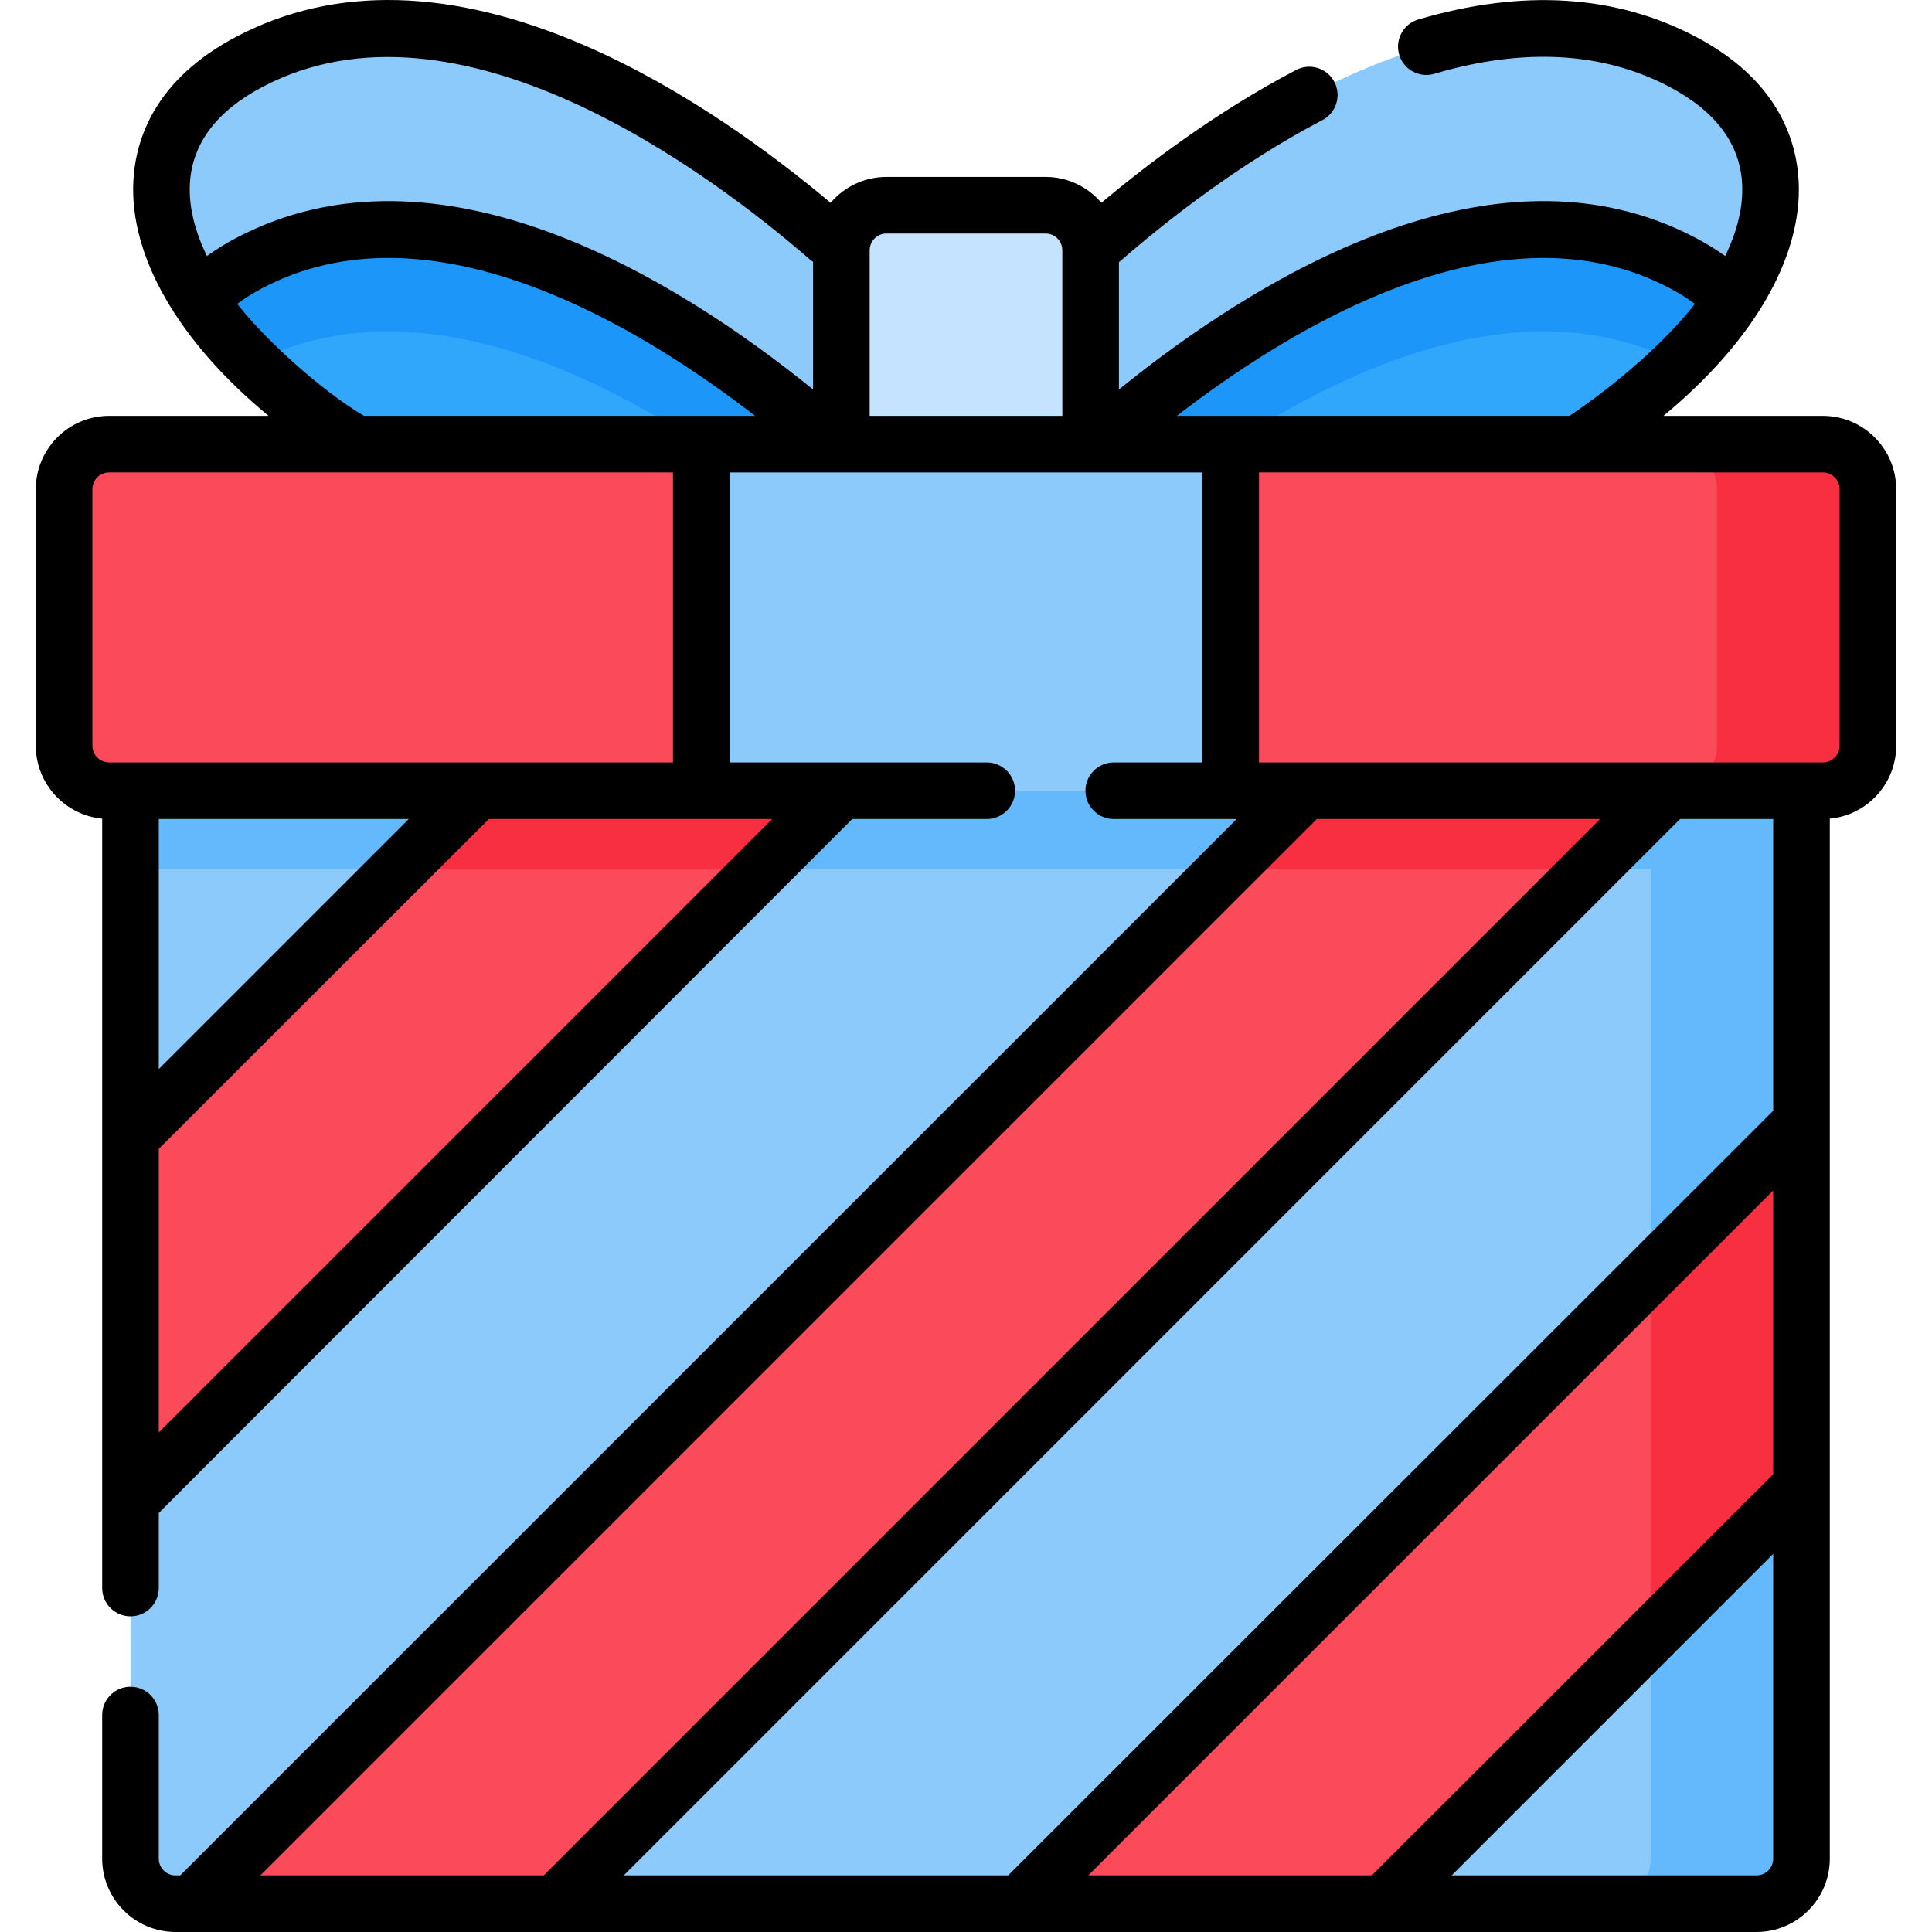 <!-- icon666.com - MILLIONS vector ICONS FREE --><svg id="Capa_1" enable-background="new 0 0 512.031 512.031" viewBox="0 0 512.031 512.031" xmlns="http://www.w3.org/2000/svg"><g><g><g><path d="m276.647 77.865s96.003-100.076 169.309-61.479c68.318 35.97-21.288 138.073-169.309 138.073z" fill="#8dcafc"></path><path d="m459.238 79.41c-24.638 37.554-92.883 75.049-182.591 75.049v-23.277s95.999-100.069 169.305-61.476c5.407 2.852 9.824 6.111 13.286 9.704z" fill="#31a7fb"></path><path d="m459.235 79.411c-3.72 5.68-8.44 11.35-14.08 16.88-64.58-33.04-146.36 40.38-164.73 58.14-1.26.02-2.52.03-3.78.03v-23.28s96-100.07 169.31-61.48c5.4 2.86 9.82 6.12 13.28 9.71z" fill="#1c96f9"></path></g><g><path d="m235.384 77.865s-96.003-100.076-169.309-61.479c-68.318 35.97 21.288 138.073 169.309 138.073z" fill="#8dcafc"></path><path d="m52.793 79.41c24.638 37.554 92.883 75.049 182.591 75.049v-23.277s-95.999-100.069-169.305-61.476c-5.408 2.852-9.824 6.111-13.286 9.704z" fill="#31a7fb"></path><path d="m235.385 131.181v23.28c-1.26 0-2.52-.01-3.78-.03-18.37-17.76-100.15-91.18-164.73-58.14-5.64-5.53-10.36-11.2-14.08-16.88 3.46-3.59 7.88-6.85 13.28-9.71 73.31-38.59 169.31 61.48 169.31 61.48z" fill="#1c96f9"></path></g></g><path d="m289.042 129.991h-66.052v-63.665c0-6.593 5.344-11.937 11.937-11.937h42.178c6.593 0 11.937 5.344 11.937 11.937z" fill="#c5e2ff"></path><g><path d="m477.45 190.605v301.986c0 6.589-5.348 11.937-11.937 11.937h-418.995c-6.589 0-11.937-5.348-11.937-11.937v-301.986z" fill="#8dcafc"></path><path d="m34.581 190.605h442.869v39.759h-442.869z" fill="#64b9fc"></path><path d="m477.45 190.605v301.986c0 6.589-5.348 11.937-11.937 11.937h-39.99c6.589 0 11.937-5.348 11.937-11.937v-301.986z" fill="#64b9fc"></path><g><path d="m241.715 190.605-42.831 42.831-164.303 164.303v-96.309l67.994-67.994 42.831-42.831z" fill="#fb4a59"></path><path d="m201.955 230.364 39.76-39.759h-96.309l-39.76 39.759z" fill="#f82f40"></path><path d="m461.132 190.605-42.831 42.831-271.093 271.093h-96.309l271.093-271.093 42.831-42.831z" fill="#fb4a59"></path><path d="m421.373 230.364 39.759-39.759h-96.309l-39.76 39.759z" fill="#f82f40"></path><path d="m477.45 297.397v96.309l-110.825 110.825h-96.309z" fill="#fb4a59"></path><path d="m477.45 297.395v96.309l-39.99 39.989v-96.309z" fill="#f82f40"></path></g><g><path d="m483.108 209.562h-454.185c-6.593 0-11.937-5.344-11.937-11.937v-67.973c0-6.593 5.344-11.937 11.937-11.937h454.185c6.593 0 11.937 5.344 11.937 11.937v67.973c0 6.593-5.344 11.937-11.937 11.937z" fill="#fb4a59"></path><path d="m185.861 117.715h140.309v91.848h-140.309z" fill="#8dcafc"></path><path d="m495.045 129.654v67.97c0 6.589-5.348 11.937-11.937 11.937h-39.99c6.589 0 11.937-5.348 11.937-11.937v-67.97c0-6.589-5.348-11.937-11.937-11.937h39.99c6.589 0 11.937 5.347 11.937 11.937z" fill="#f82f40"></path><g><path d="m415.646 110.214h.054c.083-.086.045-.069-.054 0z"></path><path d="m483.108 110.214h-42.248c23.633-19.495 36.784-41.874 35.841-62.015-.528-11.273-5.684-27.095-27.25-38.45-21.242-11.185-45.993-12.725-73.564-4.581-3.973 1.174-6.241 5.346-5.068 9.318 1.174 3.973 5.346 6.24 9.318 5.068 23.694-7 44.662-5.833 62.326 3.467 12.275 6.463 18.754 15.17 19.255 25.879.279 5.954-1.299 12.371-4.497 18.952-2.388-1.708-4.98-3.311-7.774-4.785-53.656-28.245-116.711 10.833-152.905 40.164v-33.754c.146-.11.292-.221.432-.343 12.228-10.643 31.436-25.754 53.502-37.307 3.67-1.921 5.087-6.454 3.166-10.123-1.922-3.669-6.455-5.088-10.123-3.166-20.646 10.809-38.817 24.468-51.623 35.209-3.568-4.189-8.871-6.859-14.792-6.859h-42.178c-5.92 0-11.221 2.668-14.789 6.856-16.022-13.443-39.184-30.425-65.096-41.662-35.252-15.288-66.362-16.071-92.46-2.327-21.389 11.262-26.614 26.925-27.232 38.083-1.114 20.143 12.07 42.757 35.828 62.377h-42.254c-10.718 0-19.437 8.719-19.437 19.437v67.974c0 10.096 7.739 18.412 17.595 19.344v203.898c0 4.142 3.358 7.5 7.5 7.5s7.5-3.358 7.5-7.5v-19.885l183.785-183.921h35.652c4.142 0 7.5-3.358 7.5-7.5s-3.358-7.5-7.5-7.5h-68.157v-76.848h125.309v76.848h-23.491c-4.142 0-7.5 3.358-7.5 7.5s3.358 7.5 7.5 7.5h32.583l-279.996 279.969h-1.247c-2.447 0-4.438-1.991-4.438-4.438v-38.066c0-4.142-3.358-7.5-7.5-7.5s-7.5 3.358-7.5 7.5v38.066c0 10.718 8.72 19.438 19.438 19.438h418.994c10.718 0 19.438-8.72 19.438-19.438v-275.624c9.856-.932 17.595-9.248 17.595-19.344v-67.974c-.001-10.717-8.72-19.437-19.438-19.437zm-454.185 91.848c-2.447 0-4.437-1.99-4.437-4.437v-67.974c0-2.447 1.99-4.437 4.437-4.437h149.438v76.848zm79.421 15-66.263 66.263v-66.263zm96.309 0-162.572 162.572v-75.16l87.476-87.412zm-108.213-106.848c-11.746-6.984-26.53-20.601-33.57-29.677 2.004-1.491 4.247-2.9 6.703-4.196 21.254-11.19 47.133-10.609 76.916 1.725 20.319 8.414 39.11 20.933 53.638 32.148zm119.049-6.983c-36.196-29.332-99.249-68.409-152.911-40.159-2.78 1.468-5.36 3.071-7.741 4.773-3.254-6.683-4.843-13.185-4.511-19.178.586-10.599 7.061-19.225 19.244-25.639 51.806-27.281 118.644 22.837 144.974 45.652.3.26.619.483.945.688zm66.053 6.983h-51.053v-43.888c0-2.447 1.991-4.437 4.438-4.437h42.178c2.447 0 4.438 1.99 4.438 4.437v43.888zm30.363 0c14.528-11.215 33.319-23.734 53.64-32.149 29.782-12.333 55.66-12.913 76.908-1.727 2.472 1.305 4.725 2.714 6.736 4.212-7.417 9.548-20.206 20.942-33.243 29.664zm-242.899 386.817 279.969-279.969h75.096l-279.957 279.969zm96.309 0 279.955-279.969h24.68v77.319l-202.756 202.65zm123.108 0 181.527-181.527v75.199l-106.382 106.328zm181.527-4.438c0 2.447-1.991 4.438-4.438 4.438h-80.781l85.218-85.218v80.78zm17.595-294.968c0 2.447-1.99 4.437-4.437 4.437h-149.438v-76.848h149.438c2.447 0 4.437 1.99 4.437 4.437z"></path></g></g></g></g></svg>
